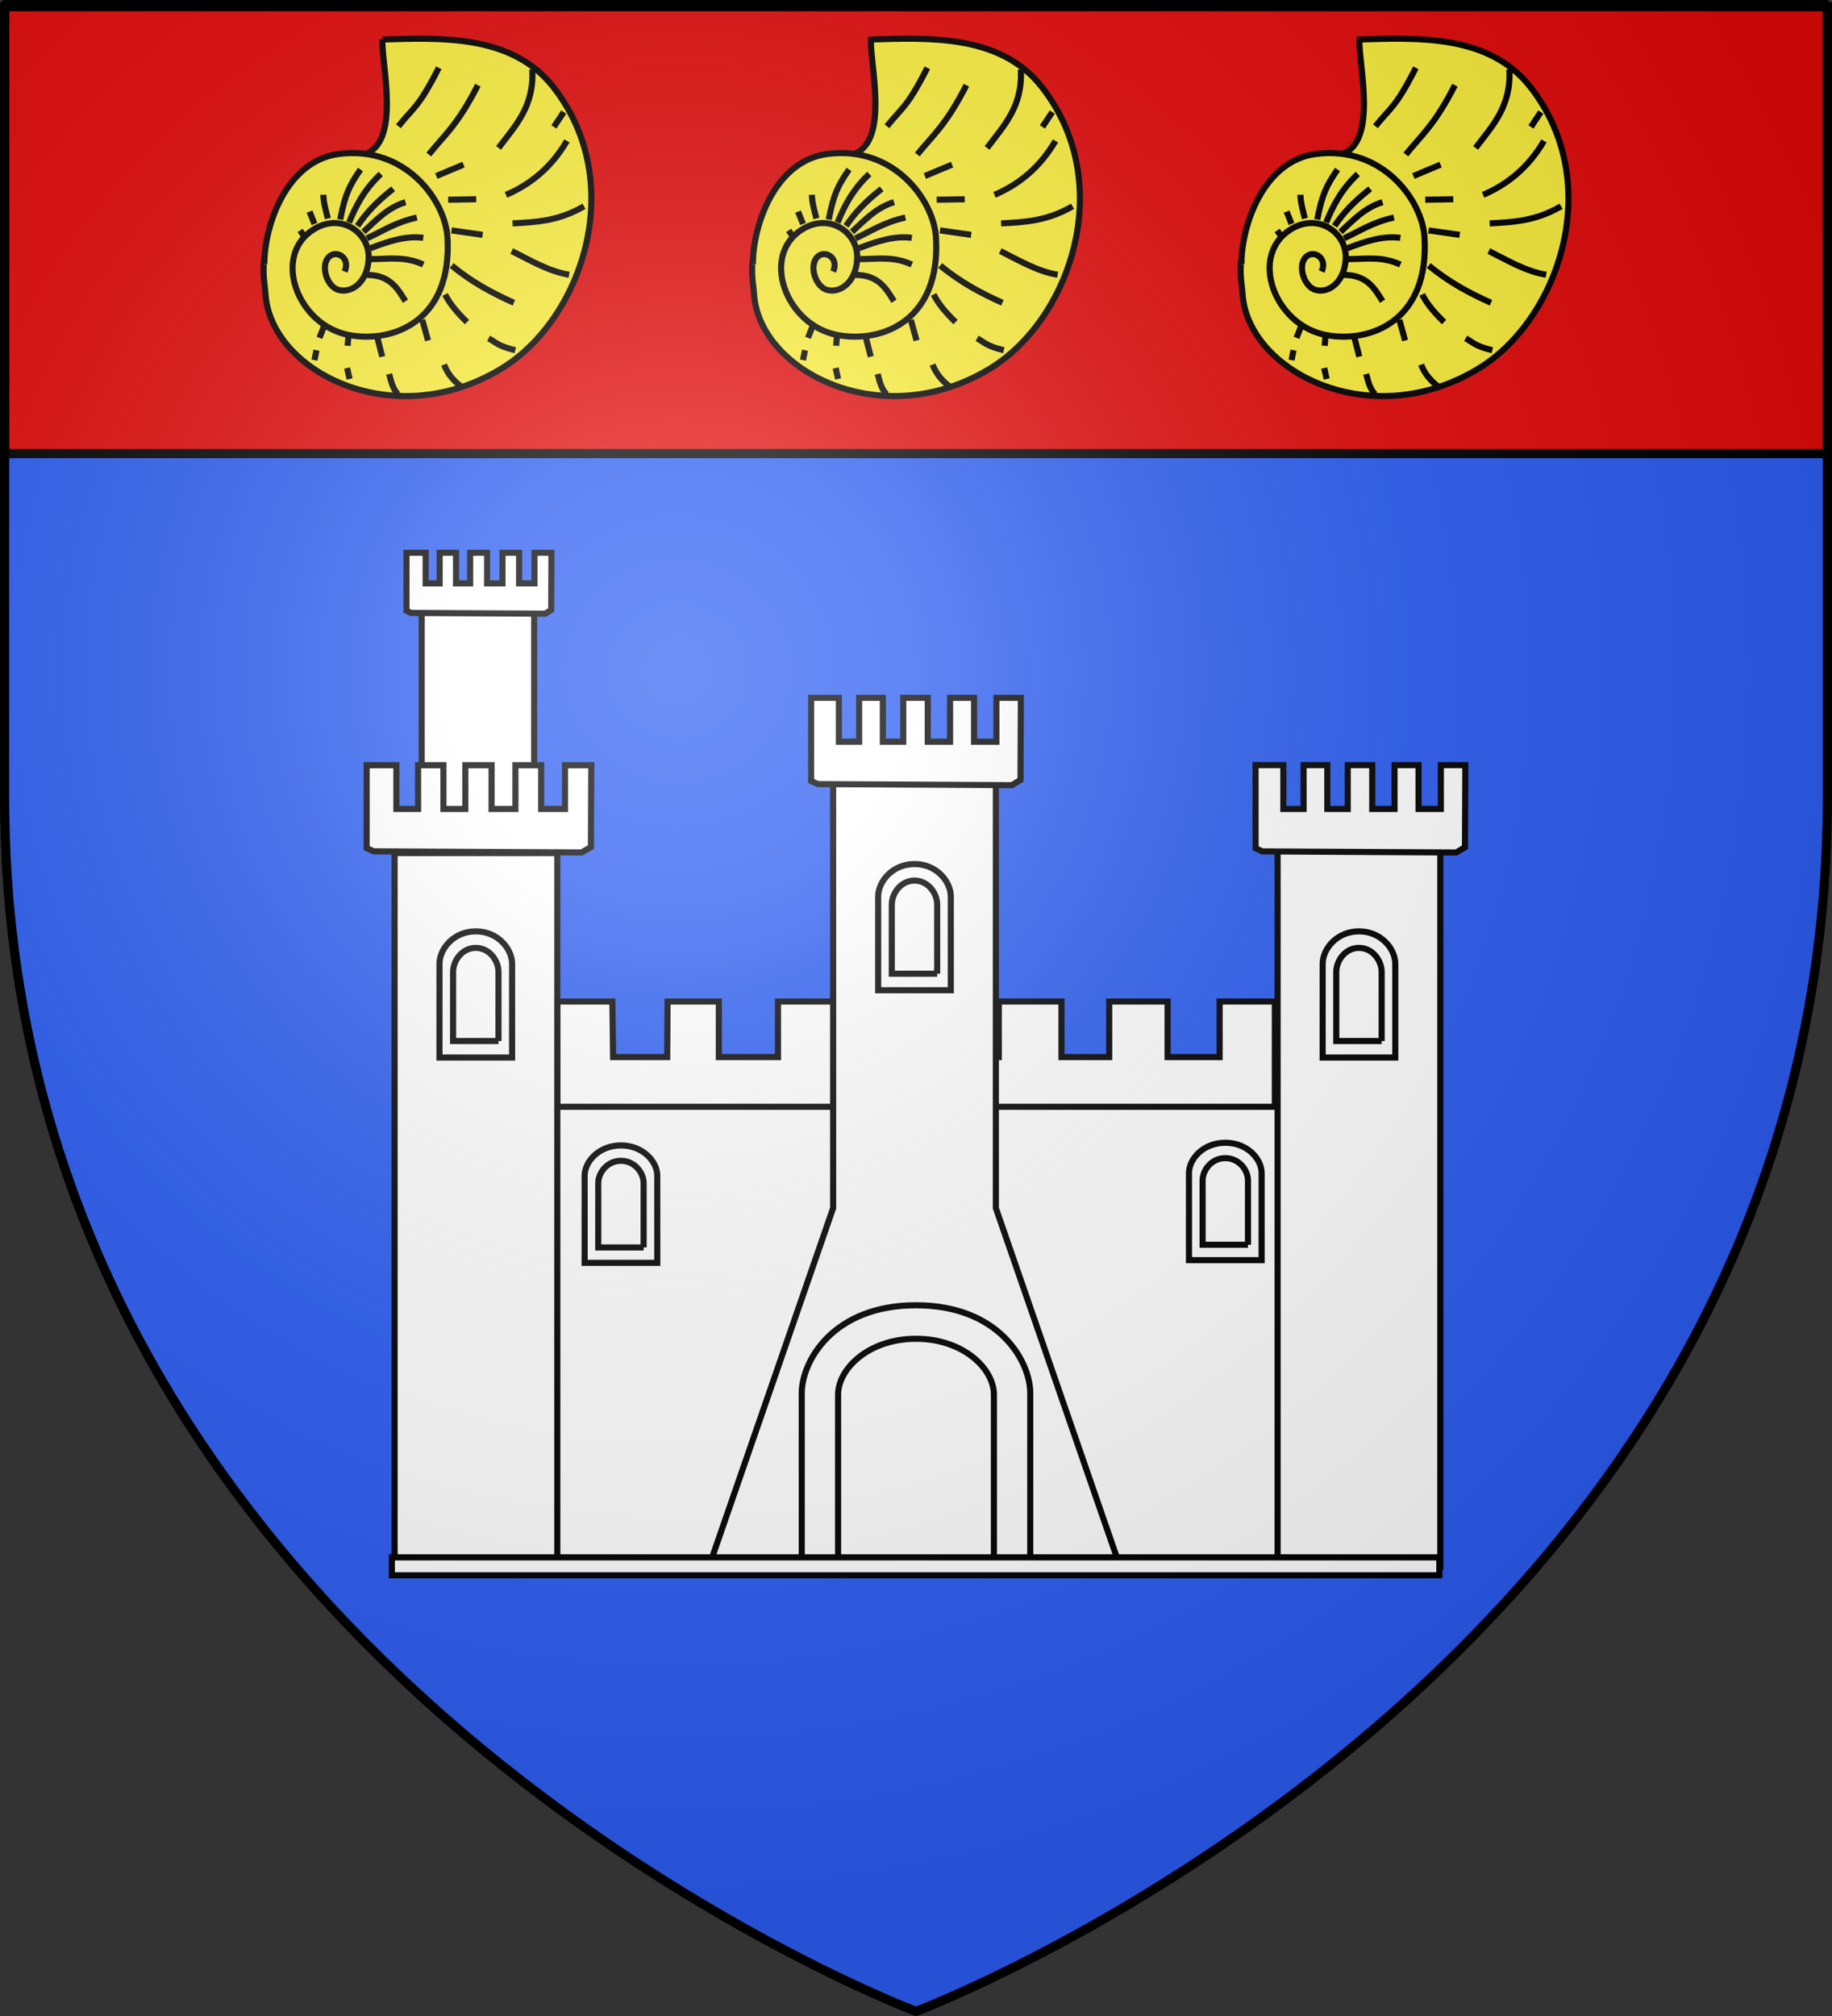 <?xml version="1.0" encoding="UTF-8" standalone="no"?>
<svg
   xmlns:dc="http://purl.org/dc/elements/1.1/"
   xmlns:cc="http://creativecommons.org/ns#"
   xmlns:rdf="http://www.w3.org/1999/02/22-rdf-syntax-ns#"
   xmlns:svg="http://www.w3.org/2000/svg"
   xmlns="http://www.w3.org/2000/svg"
   xmlns:xlink="http://www.w3.org/1999/xlink"
   xmlns:sodipodi="http://sodipodi.sourceforge.net/DTD/sodipodi-0.dtd"
   xmlns:inkscape="http://www.inkscape.org/namespaces/inkscape"
   height="660"
   width="600"
   version="1.0"
   id="svg2"
   sodipodi:version="0.32"
   inkscape:version="0.91 r13725"
   inkscape:export-xdpi="144"
   inkscape:export-ydpi="144"
   inkscape:output_extension="org.inkscape.output.svg.inkscape"
   sodipodi:docname="Blason_ville_fr_Saint-Huruge_71.svg">
  <rect width="100%" height="100%" fill="#333333" stroke="none"/>
  <sodipodi:namedview
     inkscape:window-height="791"
     inkscape:window-width="1440"
     inkscape:pageshadow="2"
     inkscape:pageopacity="0.0"
     guidetolerance="10.0"
     gridtolerance="10.0"
     objecttolerance="10.0"
     borderopacity="1.0"
     bordercolor="#666666"
     pagecolor="#ffffff"
     id="base"
     showgrid="false"
     height="660px"
     inkscape:zoom="0.82241344"
     inkscape:cx="104.09121"
     inkscape:cy="433.10497"
     inkscape:window-x="0"
     inkscape:window-y="1"
     inkscape:current-layer="layer3"
     showguides="false"
     inkscape:guide-bbox="true"
     inkscape:window-maximized="1" />
  <defs
     id="defs6">
    <linearGradient
       id="linearGradient2893">
      <stop
         style="stop-color:white;stop-opacity:0.314;"
         offset="0"
         id="stop2895" />
      <stop
         id="stop2897"
         offset="0.19"
         style="stop-color:white;stop-opacity:0.251;" />
      <stop
         style="stop-color:#6b6b6b;stop-opacity:0.125;"
         offset="0.6"
         id="stop2901" />
      <stop
         style="stop-color:black;stop-opacity:0.125;"
         offset="1"
         id="stop2899" />
    </linearGradient>
    <radialGradient
       inkscape:collect="always"
       xlink:href="#linearGradient2893"
       id="radialGradient3163"
       gradientUnits="userSpaceOnUse"
       gradientTransform="matrix(1.353,0,0,1.349,-77.629,-85.747)"
       cx="221.445"
       cy="226.331"
       fx="221.445"
       fy="226.331"
       r="300" />
    <style
       type="text/css"
       id="style33">
  .Rand2 { stroke: #202020; stroke-width:30; }
  .Rand4 { stroke: #202020; stroke-width:60; }
  .Rand6 { stroke: #202020; stroke-width:90; }
  .Schwarz { fill: #000000; }
  .Blau { fill: #0000ff; }
  .Gold { fill: #ffef00; }
  .Silber { fill: #ffffff; }
  </style>
    <g
       id="s">
      <g
         id="c">
        <path
           transform="matrix(0.951,0.309,-0.309,0.951,0,-1)"
           d="M 0,0 L 0,1 L 0.5,1 L 0,0 z "
           id="t" />
        <use
           height="540"
           width="810"
           y="0"
           x="0"
           id="use2144"
           transform="scale(-1,1)"
           xlink:href="#t" />
      </g>
      <g
         id="a">
        <use
           height="540"
           width="810"
           y="0"
           x="0"
           id="use2147"
           transform="matrix(0.309,0.951,-0.951,0.309,0,0)"
           xlink:href="#c" />
        <use
           height="540"
           width="810"
           y="0"
           x="0"
           id="use2149"
           transform="matrix(-0.809,0.588,-0.588,-0.809,0,0)"
           xlink:href="#c" />
      </g>
      <use
         height="540"
         width="810"
         y="0"
         x="0"
         id="use2151"
         transform="scale(-1,1)"
         xlink:href="#a" />
    </g>
    <g
       id="s-1">
      <g
         id="c-1">
        <path
           transform="matrix(0.951,0.309,-0.309,0.951,0,-1)"
           d="M 0,0 L 0,1 L 0.5,1 L 0,0 z "
           id="t-8" />
        <use
           height="540"
           width="810"
           y="0"
           x="0"
           id="use2144-5"
           transform="scale(-1,1)"
           xlink:href="#t-8" />
      </g>
      <g
         id="a-2">
        <use
           height="540"
           width="810"
           y="0"
           x="0"
           id="use2147-0"
           transform="matrix(0.309,0.951,-0.951,0.309,0,0)"
           xlink:href="#c-1" />
        <use
           height="540"
           width="810"
           y="0"
           x="0"
           id="use2149-1"
           transform="matrix(-0.809,0.588,-0.588,-0.809,0,0)"
           xlink:href="#c-1" />
      </g>
      <use
         height="540"
         width="810"
         y="0"
         x="0"
         id="use2151-1"
         transform="scale(-1,1)"
         xlink:href="#a-2" />
    </g>
    <g
       id="s-4">
      <g
         id="c-7">
        <path
           id="t-4"
           d="M 0,0 L 0,1 L 0.5,1 L 0,0 z "
           transform="matrix(0.951,0.309,-0.309,0.951,0,-1)" />
        <use
           xlink:href="#t-4"
           transform="scale(-1,1)"
           id="use2144-1"
           x="0"
           y="0"
           width="810"
           height="540" />
      </g>
      <g
         id="a-8">
        <use
           xlink:href="#c-7"
           transform="matrix(0.309,0.951,-0.951,0.309,0,0)"
           id="use2147-08"
           x="0"
           y="0"
           width="810"
           height="540" />
        <use
           xlink:href="#c-7"
           transform="matrix(-0.809,0.588,-0.588,-0.809,0,0)"
           id="use2149-8"
           x="0"
           y="0"
           width="810"
           height="540" />
      </g>
      <use
         xlink:href="#a-8"
         transform="scale(-1,1)"
         id="use2151-17"
         x="0"
         y="0"
         width="810"
         height="540" />
    </g>
    <g
       id="s-5">
      <g
         id="c-11">
        <path
           transform="matrix(0.951,0.309,-0.309,0.951,0,-1)"
           d="M 0,0 L 0,1 L 0.5,1 L 0,0 z"
           id="t-6" />
        <use
           height="540"
           width="810"
           y="0"
           x="0"
           id="use2144-19"
           transform="scale(-1,1)"
           xlink:href="#t-6" />
      </g>
      <g
         id="a-3">
        <use
           height="540"
           width="810"
           y="0"
           x="0"
           id="use2147-4"
           transform="matrix(0.309,0.951,-0.951,0.309,0,0)"
           xlink:href="#c-11" />
        <use
           height="540"
           width="810"
           y="0"
           x="0"
           id="use2149-7"
           transform="matrix(-0.809,0.588,-0.588,-0.809,0,0)"
           xlink:href="#c-11" />
      </g>
      <use
         height="540"
         width="810"
         y="0"
         x="0"
         id="use2151-9"
         transform="scale(-1,1)"
         xlink:href="#a-3" />
    </g>
    <g
       id="s-5-4">
      <g
         id="c-11-0">
        <path
           id="t-6-6"
           d="M 0,0 L 0,1 L 0.5,1 L 0,0 z"
           transform="matrix(0.951,0.309,-0.309,0.951,0,-1)" />
        <use
           xlink:href="#t-6-6"
           transform="scale(-1,1)"
           id="use2144-19-5"
           x="0"
           y="0"
           width="810"
           height="540" />
      </g>
      <g
         id="a-3-3">
        <use
           xlink:href="#c-11-0"
           transform="matrix(0.309,0.951,-0.951,0.309,0,0)"
           id="use2147-4-8"
           x="0"
           y="0"
           width="810"
           height="540" />
        <use
           xlink:href="#c-11-0"
           transform="matrix(-0.809,0.588,-0.588,-0.809,0,0)"
           id="use2149-7-5"
           x="0"
           y="0"
           width="810"
           height="540" />
      </g>
      <use
         xlink:href="#a-3-3"
         transform="scale(-1,1)"
         id="use2151-9-1"
         x="0"
         y="0"
         width="810"
         height="540" />
    </g>
    <g
       id="s-4-6">
      <g
         id="c-7-7">
        <path
           transform="matrix(0.951,0.309,-0.309,0.951,0,-1)"
           d="M 0,0 L 0,1 L 0.5,1 L 0,0 z "
           id="t-4-1" />
        <use
           height="540"
           width="810"
           y="0"
           x="0"
           id="use2144-1-8"
           transform="scale(-1,1)"
           xlink:href="#t-4-1" />
      </g>
      <g
         id="a-8-4">
        <use
           height="540"
           width="810"
           y="0"
           x="0"
           id="use2147-08-9"
           transform="matrix(0.309,0.951,-0.951,0.309,0,0)"
           xlink:href="#c-7-7" />
        <use
           height="540"
           width="810"
           y="0"
           x="0"
           id="use2149-8-7"
           transform="matrix(-0.809,0.588,-0.588,-0.809,0,0)"
           xlink:href="#c-7-7" />
      </g>
      <use
         height="540"
         width="810"
         y="0"
         x="0"
         id="use2151-17-3"
         transform="scale(-1,1)"
         xlink:href="#a-8-4" />
    </g>
    <g
       id="s-1-3">
      <g
         id="c-1-0">
        <path
           id="t-8-4"
           d="M 0,0 L 0,1 L 0.5,1 L 0,0 z "
           transform="matrix(0.951,0.309,-0.309,0.951,0,-1)" />
        <use
           xlink:href="#t-8-4"
           transform="scale(-1,1)"
           id="use2144-5-8"
           x="0"
           y="0"
           width="810"
           height="540" />
      </g>
      <g
         id="a-2-5">
        <use
           xlink:href="#c-1-0"
           transform="matrix(0.309,0.951,-0.951,0.309,0,0)"
           id="use2147-0-5"
           x="0"
           y="0"
           width="810"
           height="540" />
        <use
           xlink:href="#c-1-0"
           transform="matrix(-0.809,0.588,-0.588,-0.809,0,0)"
           id="use2149-1-5"
           x="0"
           y="0"
           width="810"
           height="540" />
      </g>
      <use
         xlink:href="#a-2-5"
         transform="scale(-1,1)"
         id="use2151-1-4"
         x="0"
         y="0"
         width="810"
         height="540" />
    </g>
    <g
       id="s-0">
      <g
         id="c-8">
        <path
           id="t-40"
           d="M 0,0 L 0,1 L 0.5,1 L 0,0 z "
           transform="matrix(0.951,0.309,-0.309,0.951,0,-1)" />
        <use
           xlink:href="#t-40"
           transform="scale(-1,1)"
           id="use2144-4"
           x="0"
           y="0"
           width="810"
           height="540" />
      </g>
      <g
         id="a-6">
        <use
           xlink:href="#c-8"
           transform="matrix(0.309,0.951,-0.951,0.309,0,0)"
           id="use2147-46"
           x="0"
           y="0"
           width="810"
           height="540" />
        <use
           xlink:href="#c-8"
           transform="matrix(-0.809,0.588,-0.588,-0.809,0,0)"
           id="use2149-4"
           x="0"
           y="0"
           width="810"
           height="540" />
      </g>
      <use
         xlink:href="#a-6"
         transform="scale(-1,1)"
         id="use2151-3"
         x="0"
         y="0"
         width="810"
         height="540" />
    </g>
    <style
       id="style33-5"
       type="text/css">
  .Rand2 { stroke: #202020; stroke-width:30; }
  .Rand4 { stroke: #202020; stroke-width:60; }
  .Rand6 { stroke: #202020; stroke-width:90; }
  .Schwarz { fill: #000000; }
  .Blau { fill: #0000ff; }
  .Gold { fill: #ffef00; }
  .Silber { fill: #ffffff; }
  </style>
  </defs>
  <g
     inkscape:groupmode="layer"
     id="layer3"
     inkscape:label="Fond écu"
     style="display:inline">
    <path
       id="path2855"
       style="fill:#2b5df2;fill-opacity:1;fill-rule:evenodd;stroke:none;stroke-width:1px;stroke-linecap:butt;stroke-linejoin:miter;stroke-opacity:1"
       d="M 300,658.5 C 300,658.5 598.5,546.18 598.5,260.728 C 598.5,-24.723 598.5,2.176 598.5,2.176 L 1.5,2.176 L 1.5,260.728 C 1.5,546.18 300,658.5 300,658.5 z "
       sodipodi:nodetypes="cccccc" />
    <rect
       style="opacity:1;fill:#e20909;fill-opacity:1;fill-rule:nonzero;stroke:#000000;stroke-width:2.989;stroke-linecap:round;stroke-linejoin:bevel;stroke-miterlimit:4;stroke-dasharray:none;stroke-dashoffset:0;stroke-opacity:1"
       id="rect6260"
       width="597.011"
       height="147.011"
       x="1.494"
       y="1.494" />
    <g
       id="g6718"
       transform="translate(-710.607,-55.403)">
      <g
         id="g20663"
         transform="translate(-56.764,-168.8)">
        <g
           id="g20644" />
      </g>
      <g
         id="g6816"
         transform="matrix(0.456,0,0,0.441,869.861,66.651)" />
    </g>
    <g
       style="display:inline;overflow:visible;visibility:visible;fill:#ffffff;fill-opacity:1;fill-rule:nonzero;stroke:#000000;stroke-width:1.536;stroke-linecap:butt;stroke-linejoin:miter;stroke-miterlimit:4;stroke-dasharray:none;stroke-dashoffset:0;stroke-opacity:1;marker:none;marker-start:none;marker-mid:none;marker-end:none"
       transform="matrix(1.3,0,0,1.304,-770.144,-271.135)"
       id="g10846">
      <defs
         id="defs10848" />
      <clipPath
         id="clipPath10852">
        <polygon
           id="polygon10854"
           points="469.759,342.928 469.759,342.928 529.124,342.161 529.124,440.221 469.759,440.221 " />
      </clipPath>
    </g>
    <g
       style="display:inline;overflow:visible;visibility:visible;fill:#ffffff;fill-opacity:1;fill-rule:nonzero;stroke:#000000;stroke-width:1.536;stroke-linecap:butt;stroke-linejoin:miter;stroke-miterlimit:4;stroke-dasharray:none;stroke-dashoffset:0;stroke-opacity:1;marker:none;marker-start:none;marker-mid:none;marker-end:none"
       transform="matrix(1.3,0,0,1.304,-913.814,-249.104)"
       id="g4523">
      <defs
         id="defs4525" />
      <clipPath
         id="clipPath4529">
        <polygon
           id="polygon4531"
           points="469.759,342.928 469.759,342.928 529.124,342.161 529.124,440.221 469.759,440.221 " />
      </clipPath>
    </g>
    <g
       id="g9295"
       transform="matrix(1.3,0,0,1.304,-624.562,-249.104)"
       style="display:inline;overflow:visible;visibility:visible;fill:#ffffff;fill-opacity:1;fill-rule:nonzero;stroke:#000000;stroke-width:1.536;stroke-linecap:butt;stroke-linejoin:miter;stroke-miterlimit:4;stroke-dasharray:none;stroke-dashoffset:0;stroke-opacity:1;marker:none;marker-start:none;marker-mid:none;marker-end:none">
      <defs
         id="defs9297" />
      <clipPath
         id="clipPath9301">
        <polygon
           points="469.759,342.928 469.759,342.928 529.124,342.161 529.124,440.221 469.759,440.221 "
           id="polygon9303" />
      </clipPath>
    </g>
    <g
       id="g7766"
       transform="matrix(1.3,0,0,1.214,-866.271,-144.808)"
       style="display:inline;overflow:visible;visibility:visible;fill:#ffffff;fill-opacity:1;fill-rule:nonzero;stroke:#000000;stroke-width:1.592;stroke-linecap:butt;stroke-linejoin:miter;stroke-miterlimit:4;stroke-dasharray:none;stroke-dashoffset:0;stroke-opacity:1;marker:none;marker-start:none;marker-mid:none;marker-end:none">
      <defs
         id="defs7768" />
      <clipPath
         id="clipPath7772">
        <polygon
           points="469.759,342.928 469.759,342.928 529.124,342.161 529.124,440.221 469.759,440.221 "
           id="polygon7774" />
      </clipPath>
    </g>
    <g
       id="g7842"
       transform="matrix(1.3,0,0,1.214,-668.342,-145.682)"
       style="display:inline;overflow:visible;visibility:visible;fill:#ffffff;fill-opacity:1;fill-rule:nonzero;stroke:#000000;stroke-width:1.592;stroke-linecap:butt;stroke-linejoin:miter;stroke-miterlimit:4;stroke-dasharray:none;stroke-dashoffset:0;stroke-opacity:1;marker:none;marker-start:none;marker-mid:none;marker-end:none">
      <defs
         id="defs7844" />
      <clipPath
         id="clipPath7848">
        <polygon
           points="469.759,342.928 469.759,342.928 529.124,342.161 529.124,440.221 469.759,440.221 "
           id="polygon7850" />
      </clipPath>
    </g>
    <g
       id="g16662">
      <path
         sodipodi:nodetypes="ccccc"
         inkscape:connector-curvature="0"
         id="rect11617"
         d="m 138.107,199.566 36.833,0 0,84.54 -36.833,0 z"
         style="fill:#ffffff;fill-opacity:1;stroke:#000000;stroke-width:2;stroke-miterlimit:4;stroke-dasharray:none;stroke-opacity:1" />
      <path
         sodipodi:nodetypes="ccccccccccccccccccccccccc"
         id="path11631"
         d="m 167.294,180.964 -2.718,0 0,10.016 -5.047,0 0,-10.016 -5.546,0 0,10.016 -4.623,0 0,-10.016 -5.368,0 0,10.016 -4.588,0 0,-10.016 -6.283,0 0,18.979 1.52,0.721 43.925,0.249 1.958,-1.212 0.079,-18.736 -5.545,0 0,10.016 -5.048,0 0,-10.016 -2.717,0 z"
         style="fill:#ffffff;fill-opacity:1;stroke:#000000;stroke-width:2;stroke-miterlimit:4;stroke-dasharray:none;stroke-opacity:1"
         inkscape:connector-curvature="0" />
      <path
         inkscape:connector-curvature="0"
         sodipodi:nodetypes="ccccc"
         style="fill:#ffffff;fill-opacity:1;stroke:#000000;stroke-width:2;stroke-miterlimit:4;stroke-dasharray:none;stroke-opacity:1"
         d="m 418.702,514.329 0,-156.466 -237.404,0 0,156.466 z"
         id="path2431" />
      <path
         inkscape:connector-curvature="0"
         sodipodi:nodetypes="ccccccccccccccccccccccccccccc"
         id="polygon2563"
         d="m 291.889,327.886 0,18.181 -17.557,0 0,-18.181 -19.533,0 0,18.181 -19.377,0 0,-18.181 -16.783,0 -0.118,18.181 -17.727,0 -0.235,-18.181 -18.08,0 0,34.452 235.041,-8e-5 -10e-5,-34.452 -18.08,0 0,18.181 -17.044,0 0,-18.181 -19.116,0 0,18.181 -15.637,0 0,-18.181 -20.524,0 0,18.181 -16.323,0 0,-18.181 z"
         style="fill:#ffffff;fill-opacity:1;stroke:#000000;stroke-width:2;stroke-miterlimit:4;stroke-dasharray:none;stroke-opacity:1" />
      <rect
         x="418.431"
         y="277.154"
         style="fill:#ffffff;fill-opacity:1;stroke:#000000;stroke-width:2;stroke-miterlimit:4;stroke-dasharray:none;stroke-opacity:1"
         width="53.291"
         height="235.847"
         id="rect9071" />
      <path
         inkscape:connector-curvature="0"
         style="display:inline;overflow:visible;visibility:visible;fill:#ffffff;fill-opacity:1;fill-rule:nonzero;stroke:#000000;stroke-width:2;stroke-linecap:butt;stroke-linejoin:miter;stroke-miterlimit:4;stroke-dasharray:none;stroke-dashoffset:0;stroke-opacity:1;marker:none;marker-start:none;marker-mid:none;marker-end:none"
         d="m 433.182,346.218 0,-30.652 c 0,-4.969 4.687,-10.659 11.895,-10.659 l 0,0 c 7.208,0 11.894,5.69 11.894,10.659 l 0,30.652 -23.789,0 z"
         id="path9293"
         sodipodi:nodetypes="cccccc" />
      <path
         style="fill:#ffffff;fill-opacity:1;stroke:#000000;stroke-width:2;stroke-miterlimit:4;stroke-dasharray:none;stroke-opacity:1"
         d="m 452.508,340.806 -14.864,0 0,-22.621 c 0,-3.667 2.929,-7.866 7.432,-7.866 l 0,0 c 4.504,0 7.432,4.199 7.432,7.866 l 0,22.621 z"
         id="path9315"
         sodipodi:nodetypes="ccccccc"
         inkscape:connector-curvature="0" />
      <path
         inkscape:connector-curvature="0"
         sodipodi:nodetypes="cccccccccccccccccccccccc"
         id="path9073"
         d="m 460.659,250.491 -3.933,0 0,14.356 -7.303,0 0,-14.356 -8.024,0 0,14.356 -6.689,0 0,-14.356 -7.766,0 0,14.356 -6.638,0 0,-14.356 -9.09,0 0,27.204 2.199,1.033 63.552,0.356 2.833,-1.737 0.115,-26.856 -8.023,0 0,14.356 -7.303,0 0,-14.356 -3.932,0 z"
         style="fill:#ffffff;fill-opacity:1;stroke:#000000;stroke-width:2;stroke-miterlimit:4;stroke-dasharray:none;stroke-opacity:1" />
      <rect
         x="129.234"
         y="279.278"
         style="fill:#ffffff;fill-opacity:1;stroke:#000000;stroke-width:2;stroke-miterlimit:4;stroke-dasharray:none;stroke-opacity:1"
         width="53.291"
         height="235.847"
         id="rect4854" />
      <path
         inkscape:connector-curvature="0"
         sodipodi:nodetypes="cccccc"
         id="path4521"
         d="m 143.931,346.218 0,-30.652 c 0,-4.969 4.687,-10.659 11.895,-10.659 l 0,0 c 7.208,0 11.894,5.69 11.894,10.659 l 0,30.652 -23.789,0 z"
         style="display:inline;overflow:visible;visibility:visible;fill:#ffffff;fill-opacity:1;fill-rule:nonzero;stroke:#000000;stroke-width:2;stroke-linecap:butt;stroke-linejoin:miter;stroke-miterlimit:4;stroke-dasharray:none;stroke-dashoffset:0;stroke-opacity:1;marker:none;marker-start:none;marker-mid:none;marker-end:none" />
      <path
         sodipodi:nodetypes="ccccccc"
         id="path4543"
         d="m 163.257,340.806 -14.864,0 0,-22.621 c 0,-3.667 2.929,-7.866 7.432,-7.866 l 0,0 c 4.504,0 7.432,4.199 7.432,7.866 l 0,22.621 z"
         style="fill:#ffffff;fill-opacity:1;stroke:#000000;stroke-width:2;stroke-miterlimit:4;stroke-dasharray:none;stroke-opacity:1"
         inkscape:connector-curvature="0" />
      <path
         inkscape:connector-curvature="0"
         sodipodi:nodetypes="cccccccccccccccccccccccc"
         id="path4856"
         d="m 173.024,250.512 -4.212,0 0,14.335 -7.82,0 0,-14.335 -8.592,0 0,14.335 -7.163,0 0,-14.335 -8.316,0 0,14.335 -7.108,0 0,-14.335 -9.734,0 0,27.165 2.355,1.031 68.057,0.356 3.034,-1.734 0.123,-26.818 -8.592,0 0,14.335 -7.821,0 0,-14.335 -4.21,0 z"
         style="fill:#ffffff;fill-opacity:1;stroke:#000000;stroke-width:2;stroke-miterlimit:4;stroke-dasharray:none;stroke-opacity:1" />
      <path
         inkscape:connector-curvature="0"
         style="display:inline;overflow:visible;visibility:visible;fill:#ffffff;fill-opacity:1;fill-rule:nonzero;stroke:#000000;stroke-width:2;stroke-linecap:butt;stroke-linejoin:miter;stroke-miterlimit:4;stroke-dasharray:none;stroke-dashoffset:0;stroke-opacity:1;marker:none;marker-start:none;marker-mid:none;marker-end:none"
         d="m 191.474,413.426 0,-28.52 c 0,-4.623 4.687,-9.917 11.895,-9.917 l 0,0 c 7.208,0 11.894,5.294 11.894,9.917 l 0,28.52 -23.789,0 z"
         id="path7764"
         sodipodi:nodetypes="cccccc" />
      <path
         style="fill:#ffffff;fill-opacity:1;stroke:#000000;stroke-width:2;stroke-miterlimit:4;stroke-dasharray:none;stroke-opacity:1"
         d="m 210.8,408.391 -14.864,0 0,-21.048 c 0,-3.412 2.929,-7.319 7.432,-7.319 l 0,0 c 4.504,0 7.432,3.907 7.432,7.319 l 0,21.048 z"
         id="path7786"
         sodipodi:nodetypes="ccccccc"
         inkscape:connector-curvature="0" />
      <path
         inkscape:connector-curvature="0"
         style="display:inline;overflow:visible;visibility:visible;fill:#ffffff;fill-opacity:1;fill-rule:nonzero;stroke:#000000;stroke-width:2;stroke-linecap:butt;stroke-linejoin:miter;stroke-miterlimit:4;stroke-dasharray:none;stroke-dashoffset:0;stroke-opacity:1;marker:none;marker-start:none;marker-mid:none;marker-end:none"
         d="m 389.402,412.552 0,-28.52 c 0,-4.623 4.687,-9.917 11.895,-9.917 l 0,0 c 7.208,0 11.894,5.294 11.894,9.917 l 0,28.52 -23.789,0 z"
         id="path7840"
         sodipodi:nodetypes="cccccc" />
      <path
         style="fill:#ffffff;fill-opacity:1;stroke:#000000;stroke-width:2;stroke-miterlimit:4;stroke-dasharray:none;stroke-opacity:1"
         d="m 408.728,407.516 -14.864,0 0,-21.048 c 0,-3.412 2.929,-7.319 7.432,-7.319 l 0,0 c 4.504,0 7.432,3.907 7.432,7.319 l 0,21.048 z"
         id="path7862"
         sodipodi:nodetypes="ccccccc"
         inkscape:connector-curvature="0" />
      <path
         style="fill:#ffffff;fill-opacity:1;stroke:#000000;stroke-width:2;stroke-miterlimit:4;stroke-dasharray:none;stroke-opacity:1"
         d="m 272.861,255.123 53.291,0 0,140.375 40,115.472 -133.291,0 40,-115.472 z"
         id="rect10654"
         inkscape:connector-curvature="0"
         sodipodi:nodetypes="ccccccc" />
      <path
         inkscape:connector-curvature="0"
         sodipodi:nodetypes="cccccc"
         id="path10844"
         d="m 287.612,324.187 0,-30.652 c 0,-4.969 4.687,-10.659 11.895,-10.659 l 0,0 c 7.208,0 11.894,5.69 11.894,10.659 l 0,30.652 -23.789,0 z"
         style="display:inline;overflow:visible;visibility:visible;fill:#ffffff;fill-opacity:1;fill-rule:nonzero;stroke:#000000;stroke-width:2;stroke-linecap:butt;stroke-linejoin:miter;stroke-miterlimit:4;stroke-dasharray:none;stroke-dashoffset:0;stroke-opacity:1;marker:none;marker-start:none;marker-mid:none;marker-end:none" />
      <path
         sodipodi:nodetypes="ccccccc"
         id="path10866"
         d="m 306.938,318.775 -14.864,0 0,-22.621 c 0,-3.667 2.929,-7.866 7.432,-7.866 l 0,0 c 4.504,0 7.432,4.199 7.432,7.866 l 0,22.621 z"
         style="fill:#ffffff;fill-opacity:1;stroke:#000000;stroke-width:2;stroke-miterlimit:4;stroke-dasharray:none;stroke-opacity:1"
         inkscape:connector-curvature="0" />
      <path
         inkscape:connector-curvature="0"
         style="fill:#ffffff;fill-opacity:1;stroke:#000000;stroke-width:2;stroke-miterlimit:4;stroke-dasharray:none;stroke-opacity:1"
         d="m 315.089,228.46 -3.933,0 0,14.356 -7.303,0 0,-14.356 -8.024,0 0,14.356 -6.689,0 0,-14.356 -7.766,0 0,14.356 -6.638,0 0,-14.356 -9.09,0 0,27.204 2.199,1.033 63.552,0.356 2.833,-1.737 0.115,-26.856 -8.023,0 0,14.356 -7.303,0 0,-14.356 -3.932,0 z"
         id="path10868"
         sodipodi:nodetypes="cccccccccccccccccccccccc" />
      <path
         inkscape:connector-curvature="0"
         sodipodi:nodetypes="cccccc"
         id="path2695"
         d="m 300.014,427.321 c -27.306,0 -37.435,18.442 -37.435,28.773 l 0,58.487 74.843,0 0,-58.487 c 0,-10.331 -10.104,-28.773 -37.407,-28.773 z"
         style="fill:#ffffff;fill-opacity:1;stroke:#000000;stroke-width:2;stroke-miterlimit:4;stroke-dasharray:none;stroke-opacity:1" />
      <path
         inkscape:connector-curvature="0"
         style="fill:#ffffff;fill-opacity:1;stroke:#000000;stroke-width:2;stroke-miterlimit:4;stroke-dasharray:none;stroke-opacity:1"
         d="m 274.483,509.208 0,-52.621 c 0,-8.53 10.055,-18.298 25.518,-18.298 l 0,0 c 15.463,0 25.516,9.768 25.516,18.298 l 0,52.621"
         id="path2707"
         sodipodi:nodetypes="cccccc" />
      <rect
         x="128.326"
         y="509.851"
         style="fill:#ffffff;fill-opacity:1;stroke:#000000;stroke-width:2;stroke-miterlimit:4;stroke-dasharray:none;stroke-opacity:1"
         width="343.068"
         height="5.862"
         id="rect2433" />
    </g>
    <g
       id="g11294"
       transform="translate(-346.746,-400.535)">
      <g
         style="display:inline"
         inkscape:label="Fond écu"
         id="layer3-0" />
      <g
         inkscape:label="Meubles"
         id="layer4-27">
        <g
           transform="matrix(1.13,0,0,1.13,-74.616,-90.657)"
           id="g23917-5">
          <g
             id="g3240-1" />
        </g>
      </g>
      <g
         inkscape:label="Reflet final"
         id="layer2-3" />
      <g
         inkscape:label="Contour final"
         id="g11332" />
    </g>
    <g
       style="stroke:#000000;stroke-width:2;stroke-miterlimit:4;stroke-dasharray:none;stroke-opacity:1"
       transform="translate(1128.674,-594.046)"
       id="g5818" />
    <g
       style="stroke:#000000;stroke-width:2;stroke-miterlimit:4;stroke-dasharray:none;stroke-opacity:1"
       transform="translate(1128.674,-594.046)"
       id="g5820" />
    <g
       style="stroke:#000000;stroke-width:2;stroke-miterlimit:4;stroke-dasharray:none;stroke-opacity:1"
       transform="translate(1128.674,-594.046)"
       id="g5822" />
    <g
       transform="translate(-327.065,101.442)"
       id="g5438"
       style="display:inline;stroke:#000000;stroke-width:2;stroke-miterlimit:4;stroke-dasharray:none;stroke-opacity:1" />
    <g
       transform="translate(-270.636,24.801)"
       id="g5440"
       style="display:inline;stroke:#000000;stroke-width:2;stroke-miterlimit:4;stroke-dasharray:none;stroke-opacity:1" />
    <g
       style="stroke:#000000;stroke-width:2;stroke-miterlimit:4;stroke-dasharray:none;stroke-opacity:1"
       transform="translate(-270.636,24.801)"
       id="g5559" />
    <g
       transform="translate(-270.636,24.801)"
       id="g5561"
       style="display:inline;stroke:#000000;stroke-width:2;stroke-miterlimit:4;stroke-dasharray:none;stroke-opacity:1" />
    <rect
       style="fill:#ffffff;fill-opacity:1;fill-rule:evenodd;stroke:#000000;stroke-width:3;stroke-linecap:round;stroke-linejoin:round;stroke-miterlimit:4;stroke-dasharray:none;stroke-dashoffset:0;stroke-opacity:1"
       id="rect12745"
       width="3"
       height="0"
       x="1408.513"
       y="-456.352" />
    <g
       id="layer4-8"
       transform="translate(-958.314,-295.788)" />
    <g
       id="g16894">
      <path
         sodipodi:nodetypes="ccssssc"
         id="path7392"
         d="m 125.267,12.929 c -0.525,7.479 6.475,34.191 -6.319,37.734 -2.503,19.121 -31.916,21.76 -32.58,35.951 -0.211,4.514 0.366,6.316 0.586,9.675 1.653,25.171 41.777,45.929 77.258,24.389 26.168,-15.886 41.841,-60.549 16.957,-92.254 -13.496,-17.196 -36.82,-16.063 -55.902,-15.494 z"
         style="fill:#fcef3c;fill-opacity:1;stroke:#000000;stroke-width:2;stroke-miterlimit:4;stroke-dasharray:none;stroke-opacity:1"
         inkscape:connector-curvature="0" />
      <path
         sodipodi:nodetypes="csssssssc"
         id="path7394"
         d="M 86.593,86.501 C 86.477,74.37 93.535,52.673 110.954,50.411 132.818,47.573 145.816,65.655 146.539,77.657 148.193,104.985 128.877,112.429 114.297,109.684 97.287,106.48 88.906,83.53 102.833,75.028 c 9,-5.493 18.101,1.186 17.912,9.321 -0.179,7.866 -5.569,11.92 -10.031,10.516 -3.955,-1.245 -6.088,-8.88 -2.388,-11.233 2.407,-1.531 6.424,0.993 4.538,5.258"
         style="fill:#fcef3c;fill-opacity:1;stroke:#000000;stroke-width:2;stroke-miterlimit:4;stroke-dasharray:none;stroke-opacity:1"
         inkscape:connector-curvature="0" />
      <path
         sodipodi:nodetypes="cc"
         id="path7396"
         d="m 163.284,48.432 c 5.587,-7.402 11.709,-13.609 11.05,-25.706"
         style="fill:#fcef3c;fill-opacity:1;stroke:#000000;stroke-width:2;stroke-miterlimit:4;stroke-dasharray:none;stroke-opacity:1"
         inkscape:connector-curvature="0" />
      <path
         sodipodi:nodetypes="cc"
         id="path7398"
         d="m 165.723,63.798 c 8.068,-3.454 14.9,-9.027 19.947,-17.664"
         style="fill:#fcef3c;fill-opacity:1;stroke:#000000;stroke-width:2;stroke-miterlimit:4;stroke-dasharray:none;stroke-opacity:1"
         inkscape:connector-curvature="0" />
      <path
         sodipodi:nodetypes="cc"
         id="path7400"
         d="m 167.876,73.133 c 7.635,-0.408 14.988,-0.703 23.391,-5.601"
         style="fill:#fcef3c;fill-opacity:1;stroke:#000000;stroke-width:2;stroke-miterlimit:4;stroke-dasharray:none;stroke-opacity:1"
         inkscape:connector-curvature="0" />
      <path
         sodipodi:nodetypes="cc"
         id="path7402"
         d="m 167.589,82.18 c 6.165,3.092 12.225,6.709 18.799,7.755"
         style="fill:#fcef3c;fill-opacity:1;stroke:#000000;stroke-width:2;stroke-miterlimit:4;stroke-dasharray:none;stroke-opacity:1"
         inkscape:connector-curvature="0" />
      <path
         sodipodi:nodetypes="cc"
         id="path7408"
         d="m 140.427,50.587 c 5.064,-6.315 9.417,-9.605 16.073,-22.69"
         style="fill:#fcef3c;fill-opacity:1;stroke:#000000;stroke-width:2;stroke-miterlimit:4;stroke-dasharray:none;stroke-opacity:1"
         inkscape:connector-curvature="0" />
      <path
         id="path7410"
         d="m 142.906,57.623 8.897,-3.734"
         style="fill:#fcef3c;fill-opacity:1;stroke:#000000;stroke-width:2;stroke-miterlimit:4;stroke-dasharray:none;stroke-opacity:1"
         inkscape:connector-curvature="0" />
      <path
         id="path7412"
         d="m 146.781,65.378 9.184,-0.144"
         style="fill:#fcef3c;fill-opacity:1;stroke:#000000;stroke-width:2;stroke-miterlimit:4;stroke-dasharray:none;stroke-opacity:1"
         inkscape:connector-curvature="0" />
      <path
         sodipodi:nodetypes="cc"
         id="path7414"
         d="m 147.929,86.919 c 6.793,5.625 13.585,9.15 20.378,12.207"
         style="fill:#fcef3c;fill-opacity:1;stroke:#000000;stroke-width:2;stroke-miterlimit:4;stroke-dasharray:none;stroke-opacity:1"
         inkscape:connector-curvature="0" />
      <path
         sodipodi:nodetypes="cc"
         id="path7416"
         d="m 145.776,96.398 c 1.637,3.267 4.25,6.209 7.175,9.047"
         style="fill:#fcef3c;fill-opacity:1;stroke:#000000;stroke-width:2;stroke-miterlimit:4;stroke-dasharray:none;stroke-opacity:1"
         inkscape:connector-curvature="0" />
      <path
         id="path7418"
         d="m 138.314,104.727 1.866,6.75"
         style="fill:#fcef3c;fill-opacity:1;stroke:#000000;stroke-width:2;stroke-miterlimit:4;stroke-dasharray:none;stroke-opacity:1"
         inkscape:connector-curvature="0" />
      <path
         sodipodi:nodetypes="cc"
         id="path7422"
         d="m 160.013,110.768 c 2.372,1.297 3.209,2.594 8.747,3.89"
         style="fill:#fcef3c;fill-opacity:1;stroke:#000000;stroke-width:2;stroke-miterlimit:4;stroke-dasharray:none;stroke-opacity:1"
         inkscape:connector-curvature="0" />
      <path
         sodipodi:nodetypes="cc"
         id="path7424"
         d="m 145.435,119.36 c 0.914,2.377 2.443,4.755 5.508,7.133"
         style="fill:#fcef3c;fill-opacity:1;stroke:#000000;stroke-width:2;stroke-miterlimit:4;stroke-dasharray:none;stroke-opacity:1"
         inkscape:connector-curvature="0" />
      <path
         sodipodi:nodetypes="cc"
         id="path7426"
         d="m 127.454,122.44 c 0.643,2.709 1.419,5.219 2.916,6.646"
         style="fill:#fcef3c;fill-opacity:1;stroke:#000000;stroke-width:2;stroke-miterlimit:4;stroke-dasharray:none;stroke-opacity:1"
         inkscape:connector-curvature="0" />
      <path
         id="path7428"
         d="m 123.567,110.444 1.62,6.322"
         style="fill:#fcef3c;fill-opacity:1;stroke:#000000;stroke-width:2;stroke-miterlimit:4;stroke-dasharray:none;stroke-opacity:1"
         inkscape:connector-curvature="0" />
      <path
         id="path7430"
         d="m 114.495,124.061 -0.81,-3.566"
         style="fill:#fcef3c;fill-opacity:1;stroke:#000000;stroke-width:2;stroke-miterlimit:4;stroke-dasharray:none;stroke-opacity:1"
         inkscape:connector-curvature="0" />
      <path
         id="path7432"
         d="m 113.847,113.2 0.324,-3.89"
         style="fill:#fcef3c;fill-opacity:1;stroke:#000000;stroke-width:2;stroke-miterlimit:4;stroke-dasharray:none;stroke-opacity:1"
         inkscape:connector-curvature="0" />
      <path
         id="path7434"
         d="m 104.614,110.606 1.62,-4.053"
         style="fill:#fcef3c;fill-opacity:1;stroke:#000000;stroke-width:2;stroke-miterlimit:4;stroke-dasharray:none;stroke-opacity:1"
         inkscape:connector-curvature="0" />
      <path
         id="path7436"
         d="m 102.994,117.901 0.648,-3.242"
         style="fill:#fcef3c;fill-opacity:1;stroke:#000000;stroke-width:2;stroke-miterlimit:4;stroke-dasharray:none;stroke-opacity:1"
         inkscape:connector-curvature="0" />
      <path
         id="path7438"
         d="m 181.395,41.551 3.24,-4.863"
         style="fill:#fcef3c;fill-opacity:1;stroke:#000000;stroke-width:2;stroke-miterlimit:4;stroke-dasharray:none;stroke-opacity:1"
         inkscape:connector-curvature="0" />
      <path
         sodipodi:nodetypes="cc"
         id="path7444"
         d="m 111.418,71.864 c 1.615,-8.213 2.882,-10.915 6.641,-16.372"
         style="fill:#fcef3c;fill-opacity:1;stroke:#000000;stroke-width:2;stroke-miterlimit:4;stroke-dasharray:none;stroke-opacity:1"
         inkscape:connector-curvature="0" />
      <path
         sodipodi:nodetypes="cc"
         id="path7446"
         d="m 114.333,72.837 c 2.172,-5.295 4.785,-10.591 10.367,-15.886"
         style="fill:#fcef3c;fill-opacity:1;stroke:#000000;stroke-width:2;stroke-miterlimit:4;stroke-dasharray:none;stroke-opacity:1"
         inkscape:connector-curvature="0" />
      <path
         sodipodi:nodetypes="cc"
         id="path7448"
         d="m 117.087,73.971 c 2.896,-4.308 6.138,-7.778 11.663,-12.158"
         style="fill:#fcef3c;fill-opacity:1;stroke:#000000;stroke-width:2;stroke-miterlimit:4;stroke-dasharray:none;stroke-opacity:1"
         inkscape:connector-curvature="0" />
      <path
         sodipodi:nodetypes="cc"
         id="path7450"
         d="m 119.031,75.916 c 4.131,-3.816 7.983,-7.98 13.769,-9.726"
         style="fill:#fcef3c;fill-opacity:1;stroke:#000000;stroke-width:2;stroke-miterlimit:4;stroke-dasharray:none;stroke-opacity:1"
         inkscape:connector-curvature="0" />
      <path
         sodipodi:nodetypes="cc"
         id="path7452"
         d="m 120.165,78.024 c 5.19,-2.375 9.222,-5.213 16.361,-6.808"
         style="fill:#fcef3c;fill-opacity:1;stroke:#000000;stroke-width:2;stroke-miterlimit:4;stroke-dasharray:none;stroke-opacity:1"
         inkscape:connector-curvature="0" />
      <path
         sodipodi:nodetypes="cc"
         id="path7454"
         d="m 121.299,81.266 c 5.777,-2.22 11.555,-4.162 17.332,-3.404"
         style="fill:#fcef3c;fill-opacity:1;stroke:#000000;stroke-width:2;stroke-miterlimit:4;stroke-dasharray:none;stroke-opacity:1"
         inkscape:connector-curvature="0" />
      <path
         sodipodi:nodetypes="cc"
         id="path7456"
         d="m 121.461,84.832 c 5.638,-0.003 11.13,-1.035 17.17,1.783"
         style="fill:#fcef3c;fill-opacity:1;stroke:#000000;stroke-width:2;stroke-miterlimit:4;stroke-dasharray:none;stroke-opacity:1"
         inkscape:connector-curvature="0" />
      <path
         sodipodi:nodetypes="cc"
         id="path7458"
         d="m 120.165,90.019 c 7.876,-0.07 10.379,5.102 12.635,8.591"
         style="fill:#fcef3c;fill-opacity:1;stroke:#000000;stroke-width:2;stroke-miterlimit:4;stroke-dasharray:none;stroke-opacity:1"
         inkscape:connector-curvature="0" />
      <path
         id="path7460"
         d="m 147.864,75.43 10.205,1.459"
         style="fill:#fcef3c;fill-opacity:1;stroke:#000000;stroke-width:2;stroke-miterlimit:4;stroke-dasharray:none;stroke-opacity:1"
         inkscape:connector-curvature="0" />
      <path
         sodipodi:nodetypes="cc"
         id="path7462"
         d="m 107.368,71.54 c -0.786,-3.194 -1.409,-5.252 -1.458,-7.781"
         style="fill:#fcef3c;fill-opacity:1;stroke:#000000;stroke-width:2;stroke-miterlimit:4;stroke-dasharray:none;stroke-opacity:1"
         inkscape:connector-curvature="0" />
      <path
         id="path7464"
         d="M 102.994,73.323 101.375,69.27"
         style="fill:#fcef3c;fill-opacity:1;stroke:#000000;stroke-width:2;stroke-miterlimit:4;stroke-dasharray:none;stroke-opacity:1"
         inkscape:connector-curvature="0" />
      <path
         id="path7466"
         d="M 99.593,77.375 98.297,75.43"
         style="fill:#fcef3c;fill-opacity:1;stroke:#000000;stroke-width:2;stroke-miterlimit:4;stroke-dasharray:none;stroke-opacity:1"
         inkscape:connector-curvature="0" />
      <path
         inkscape:connector-curvature="0"
         style="fill:#fcef3c;fill-opacity:1;stroke:#000000;stroke-width:2;stroke-miterlimit:4;stroke-dasharray:none;stroke-opacity:1"
         d="m 130.473,41.337 c 5.064,-6.315 6.573,-6.048 13.229,-19.133"
         id="path15442"
         sodipodi:nodetypes="cc" />
      <path
         inkscape:connector-curvature="0"
         style="fill:#fcef3c;fill-opacity:1;stroke:#000000;stroke-width:2;stroke-miterlimit:4;stroke-dasharray:none;stroke-opacity:1"
         d="m 285.267,12.929 c -0.525,7.479 6.475,34.191 -6.319,37.734 -2.503,19.121 -31.916,21.76 -32.58,35.951 -0.211,4.514 0.366,6.316 0.586,9.675 1.653,25.171 41.777,45.929 77.258,24.389 26.168,-15.886 41.841,-60.549 16.957,-92.254 C 327.673,11.228 304.349,12.361 285.267,12.929 Z"
         id="path15482"
         sodipodi:nodetypes="ccssssc" />
      <path
         inkscape:connector-curvature="0"
         style="fill:#fcef3c;fill-opacity:1;stroke:#000000;stroke-width:2;stroke-miterlimit:4;stroke-dasharray:none;stroke-opacity:1"
         d="m 246.593,86.501 c -0.116,-12.131 6.942,-33.828 24.361,-36.089 21.865,-2.839 34.863,15.244 35.585,27.246 1.654,27.328 -17.662,34.772 -32.242,32.026 -17.011,-3.204 -25.391,-26.154 -11.464,-34.655 9,-5.493 18.101,1.186 17.912,9.321 -0.179,7.866 -5.569,11.92 -10.031,10.516 -3.955,-1.245 -6.088,-8.88 -2.388,-11.233 2.407,-1.531 6.424,0.993 4.538,5.258"
         id="path15484"
         sodipodi:nodetypes="csssssssc" />
      <path
         inkscape:connector-curvature="0"
         style="fill:#fcef3c;fill-opacity:1;stroke:#000000;stroke-width:2;stroke-miterlimit:4;stroke-dasharray:none;stroke-opacity:1"
         d="m 323.284,48.432 c 5.587,-7.402 11.709,-13.609 11.05,-25.706"
         id="path15486"
         sodipodi:nodetypes="cc" />
      <path
         inkscape:connector-curvature="0"
         style="fill:#fcef3c;fill-opacity:1;stroke:#000000;stroke-width:2;stroke-miterlimit:4;stroke-dasharray:none;stroke-opacity:1"
         d="m 325.723,63.798 c 8.068,-3.454 14.9,-9.027 19.947,-17.664"
         id="path15488"
         sodipodi:nodetypes="cc" />
      <path
         inkscape:connector-curvature="0"
         style="fill:#fcef3c;fill-opacity:1;stroke:#000000;stroke-width:2;stroke-miterlimit:4;stroke-dasharray:none;stroke-opacity:1"
         d="m 327.876,73.133 c 7.635,-0.408 14.988,-0.703 23.391,-5.601"
         id="path15490"
         sodipodi:nodetypes="cc" />
      <path
         inkscape:connector-curvature="0"
         style="fill:#fcef3c;fill-opacity:1;stroke:#000000;stroke-width:2;stroke-miterlimit:4;stroke-dasharray:none;stroke-opacity:1"
         d="m 327.589,82.18 c 6.165,3.092 12.225,6.709 18.799,7.755"
         id="path15492"
         sodipodi:nodetypes="cc" />
      <path
         inkscape:connector-curvature="0"
         style="fill:#fcef3c;fill-opacity:1;stroke:#000000;stroke-width:2;stroke-miterlimit:4;stroke-dasharray:none;stroke-opacity:1"
         d="m 300.427,50.587 c 5.064,-6.315 9.417,-9.605 16.073,-22.69"
         id="path15494"
         sodipodi:nodetypes="cc" />
      <path
         inkscape:connector-curvature="0"
         style="fill:#fcef3c;fill-opacity:1;stroke:#000000;stroke-width:2;stroke-miterlimit:4;stroke-dasharray:none;stroke-opacity:1"
         d="m 302.906,57.623 8.897,-3.734"
         id="path15496" />
      <path
         inkscape:connector-curvature="0"
         style="fill:#fcef3c;fill-opacity:1;stroke:#000000;stroke-width:2;stroke-miterlimit:4;stroke-dasharray:none;stroke-opacity:1"
         d="m 306.781,65.378 9.184,-0.144"
         id="path15498" />
      <path
         inkscape:connector-curvature="0"
         style="fill:#fcef3c;fill-opacity:1;stroke:#000000;stroke-width:2;stroke-miterlimit:4;stroke-dasharray:none;stroke-opacity:1"
         d="m 307.929,86.919 c 6.793,5.625 13.585,9.15 20.378,12.207"
         id="path15500"
         sodipodi:nodetypes="cc" />
      <path
         inkscape:connector-curvature="0"
         style="fill:#fcef3c;fill-opacity:1;stroke:#000000;stroke-width:2;stroke-miterlimit:4;stroke-dasharray:none;stroke-opacity:1"
         d="m 305.776,96.398 c 1.637,3.267 4.25,6.209 7.175,9.047"
         id="path15502"
         sodipodi:nodetypes="cc" />
      <path
         inkscape:connector-curvature="0"
         style="fill:#fcef3c;fill-opacity:1;stroke:#000000;stroke-width:2;stroke-miterlimit:4;stroke-dasharray:none;stroke-opacity:1"
         d="m 298.314,104.727 1.866,6.75"
         id="path15504" />
      <path
         inkscape:connector-curvature="0"
         style="fill:#fcef3c;fill-opacity:1;stroke:#000000;stroke-width:2;stroke-miterlimit:4;stroke-dasharray:none;stroke-opacity:1"
         d="m 320.013,110.768 c 2.372,1.297 3.209,2.594 8.747,3.89"
         id="path15506"
         sodipodi:nodetypes="cc" />
      <path
         inkscape:connector-curvature="0"
         style="fill:#fcef3c;fill-opacity:1;stroke:#000000;stroke-width:2;stroke-miterlimit:4;stroke-dasharray:none;stroke-opacity:1"
         d="m 305.435,119.36 c 0.914,2.377 2.443,4.755 5.508,7.133"
         id="path15508"
         sodipodi:nodetypes="cc" />
      <path
         inkscape:connector-curvature="0"
         style="fill:#fcef3c;fill-opacity:1;stroke:#000000;stroke-width:2;stroke-miterlimit:4;stroke-dasharray:none;stroke-opacity:1"
         d="m 287.454,122.44 c 0.643,2.709 1.419,5.219 2.916,6.646"
         id="path15510"
         sodipodi:nodetypes="cc" />
      <path
         inkscape:connector-curvature="0"
         style="fill:#fcef3c;fill-opacity:1;stroke:#000000;stroke-width:2;stroke-miterlimit:4;stroke-dasharray:none;stroke-opacity:1"
         d="m 283.567,110.444 1.62,6.322"
         id="path15512" />
      <path
         inkscape:connector-curvature="0"
         style="fill:#fcef3c;fill-opacity:1;stroke:#000000;stroke-width:2;stroke-miterlimit:4;stroke-dasharray:none;stroke-opacity:1"
         d="m 274.495,124.061 -0.81,-3.566"
         id="path15514" />
      <path
         inkscape:connector-curvature="0"
         style="fill:#fcef3c;fill-opacity:1;stroke:#000000;stroke-width:2;stroke-miterlimit:4;stroke-dasharray:none;stroke-opacity:1"
         d="m 273.847,113.2 0.324,-3.89"
         id="path15516" />
      <path
         inkscape:connector-curvature="0"
         style="fill:#fcef3c;fill-opacity:1;stroke:#000000;stroke-width:2;stroke-miterlimit:4;stroke-dasharray:none;stroke-opacity:1"
         d="m 264.614,110.606 1.62,-4.053"
         id="path15518" />
      <path
         inkscape:connector-curvature="0"
         style="fill:#fcef3c;fill-opacity:1;stroke:#000000;stroke-width:2;stroke-miterlimit:4;stroke-dasharray:none;stroke-opacity:1"
         d="m 262.994,117.901 0.648,-3.242"
         id="path15520" />
      <path
         inkscape:connector-curvature="0"
         style="fill:#fcef3c;fill-opacity:1;stroke:#000000;stroke-width:2;stroke-miterlimit:4;stroke-dasharray:none;stroke-opacity:1"
         d="m 341.395,41.551 3.24,-4.863"
         id="path15522" />
      <path
         inkscape:connector-curvature="0"
         style="fill:#fcef3c;fill-opacity:1;stroke:#000000;stroke-width:2;stroke-miterlimit:4;stroke-dasharray:none;stroke-opacity:1"
         d="m 271.418,71.864 c 1.615,-8.213 2.882,-10.915 6.641,-16.372"
         id="path15524"
         sodipodi:nodetypes="cc" />
      <path
         inkscape:connector-curvature="0"
         style="fill:#fcef3c;fill-opacity:1;stroke:#000000;stroke-width:2;stroke-miterlimit:4;stroke-dasharray:none;stroke-opacity:1"
         d="m 274.333,72.837 c 2.172,-5.295 4.785,-10.591 10.367,-15.886"
         id="path15526"
         sodipodi:nodetypes="cc" />
      <path
         inkscape:connector-curvature="0"
         style="fill:#fcef3c;fill-opacity:1;stroke:#000000;stroke-width:2;stroke-miterlimit:4;stroke-dasharray:none;stroke-opacity:1"
         d="m 277.087,73.971 c 2.896,-4.308 6.138,-7.778 11.663,-12.158"
         id="path15528"
         sodipodi:nodetypes="cc" />
      <path
         inkscape:connector-curvature="0"
         style="fill:#fcef3c;fill-opacity:1;stroke:#000000;stroke-width:2;stroke-miterlimit:4;stroke-dasharray:none;stroke-opacity:1"
         d="m 279.031,75.916 c 4.131,-3.816 7.983,-7.98 13.769,-9.726"
         id="path15530"
         sodipodi:nodetypes="cc" />
      <path
         inkscape:connector-curvature="0"
         style="fill:#fcef3c;fill-opacity:1;stroke:#000000;stroke-width:2;stroke-miterlimit:4;stroke-dasharray:none;stroke-opacity:1"
         d="m 280.165,78.024 c 5.19,-2.375 9.222,-5.213 16.361,-6.808"
         id="path15532"
         sodipodi:nodetypes="cc" />
      <path
         inkscape:connector-curvature="0"
         style="fill:#fcef3c;fill-opacity:1;stroke:#000000;stroke-width:2;stroke-miterlimit:4;stroke-dasharray:none;stroke-opacity:1"
         d="m 281.299,81.266 c 5.777,-2.22 11.555,-4.162 17.332,-3.404"
         id="path15534"
         sodipodi:nodetypes="cc" />
      <path
         inkscape:connector-curvature="0"
         style="fill:#fcef3c;fill-opacity:1;stroke:#000000;stroke-width:2;stroke-miterlimit:4;stroke-dasharray:none;stroke-opacity:1"
         d="m 281.461,84.832 c 5.638,-0.003 11.13,-1.035 17.17,1.783"
         id="path15536"
         sodipodi:nodetypes="cc" />
      <path
         inkscape:connector-curvature="0"
         style="fill:#fcef3c;fill-opacity:1;stroke:#000000;stroke-width:2;stroke-miterlimit:4;stroke-dasharray:none;stroke-opacity:1"
         d="m 280.165,90.019 c 7.876,-0.07 10.379,5.102 12.635,8.591"
         id="path15538"
         sodipodi:nodetypes="cc" />
      <path
         inkscape:connector-curvature="0"
         style="fill:#fcef3c;fill-opacity:1;stroke:#000000;stroke-width:2;stroke-miterlimit:4;stroke-dasharray:none;stroke-opacity:1"
         d="m 307.864,75.43 10.205,1.459"
         id="path15540" />
      <path
         inkscape:connector-curvature="0"
         style="fill:#fcef3c;fill-opacity:1;stroke:#000000;stroke-width:2;stroke-miterlimit:4;stroke-dasharray:none;stroke-opacity:1"
         d="m 267.368,71.54 c -0.786,-3.194 -1.409,-5.252 -1.458,-7.781"
         id="path15542"
         sodipodi:nodetypes="cc" />
      <path
         inkscape:connector-curvature="0"
         style="fill:#fcef3c;fill-opacity:1;stroke:#000000;stroke-width:2;stroke-miterlimit:4;stroke-dasharray:none;stroke-opacity:1"
         d="M 262.994,73.323 261.375,69.27"
         id="path15544" />
      <path
         inkscape:connector-curvature="0"
         style="fill:#fcef3c;fill-opacity:1;stroke:#000000;stroke-width:2;stroke-miterlimit:4;stroke-dasharray:none;stroke-opacity:1"
         d="M 259.593,77.375 258.297,75.43"
         id="path15546" />
      <path
         sodipodi:nodetypes="cc"
         id="path15548"
         d="m 290.474,41.337 c 5.064,-6.315 6.573,-6.048 13.229,-19.133"
         style="fill:#fcef3c;fill-opacity:1;stroke:#000000;stroke-width:2;stroke-miterlimit:4;stroke-dasharray:none;stroke-opacity:1"
         inkscape:connector-curvature="0" />
      <path
         sodipodi:nodetypes="ccssssc"
         id="path15552"
         d="m 445.267,12.929 c -0.525,7.479 6.475,34.191 -6.319,37.734 -2.503,19.121 -31.916,21.76 -32.58,35.951 -0.211,4.514 0.366,6.316 0.586,9.675 1.653,25.171 41.777,45.929 77.258,24.389 26.168,-15.886 41.841,-60.549 16.957,-92.254 C 487.673,11.228 464.349,12.361 445.267,12.929 Z"
         style="fill:#fcef3c;fill-opacity:1;stroke:#000000;stroke-width:2;stroke-miterlimit:4;stroke-dasharray:none;stroke-opacity:1"
         inkscape:connector-curvature="0" />
      <path
         sodipodi:nodetypes="csssssssc"
         id="path15554"
         d="m 406.593,86.501 c -0.116,-12.131 6.942,-33.828 24.361,-36.089 21.865,-2.839 34.863,15.244 35.585,27.246 1.654,27.328 -17.662,34.772 -32.242,32.026 -17.011,-3.204 -25.391,-26.154 -11.464,-34.655 9,-5.493 18.101,1.186 17.912,9.321 -0.179,7.866 -5.569,11.92 -10.031,10.516 -3.955,-1.245 -6.088,-8.88 -2.388,-11.233 2.407,-1.531 6.424,0.993 4.538,5.258"
         style="fill:#fcef3c;fill-opacity:1;stroke:#000000;stroke-width:2;stroke-miterlimit:4;stroke-dasharray:none;stroke-opacity:1"
         inkscape:connector-curvature="0" />
      <path
         sodipodi:nodetypes="cc"
         id="path15556"
         d="m 483.284,48.432 c 5.587,-7.402 11.709,-13.609 11.05,-25.706"
         style="fill:#fcef3c;fill-opacity:1;stroke:#000000;stroke-width:2;stroke-miterlimit:4;stroke-dasharray:none;stroke-opacity:1"
         inkscape:connector-curvature="0" />
      <path
         sodipodi:nodetypes="cc"
         id="path15558"
         d="m 485.723,63.798 c 8.068,-3.454 14.9,-9.027 19.947,-17.664"
         style="fill:#fcef3c;fill-opacity:1;stroke:#000000;stroke-width:2;stroke-miterlimit:4;stroke-dasharray:none;stroke-opacity:1"
         inkscape:connector-curvature="0" />
      <path
         sodipodi:nodetypes="cc"
         id="path15560"
         d="m 487.876,73.133 c 7.635,-0.408 14.988,-0.703 23.391,-5.601"
         style="fill:#fcef3c;fill-opacity:1;stroke:#000000;stroke-width:2;stroke-miterlimit:4;stroke-dasharray:none;stroke-opacity:1"
         inkscape:connector-curvature="0" />
      <path
         sodipodi:nodetypes="cc"
         id="path15562"
         d="m 487.589,82.18 c 6.165,3.092 12.225,6.709 18.799,7.755"
         style="fill:#fcef3c;fill-opacity:1;stroke:#000000;stroke-width:2;stroke-miterlimit:4;stroke-dasharray:none;stroke-opacity:1"
         inkscape:connector-curvature="0" />
      <path
         sodipodi:nodetypes="cc"
         id="path15564"
         d="m 460.427,50.587 c 5.064,-6.315 9.417,-9.605 16.073,-22.69"
         style="fill:#fcef3c;fill-opacity:1;stroke:#000000;stroke-width:2;stroke-miterlimit:4;stroke-dasharray:none;stroke-opacity:1"
         inkscape:connector-curvature="0" />
      <path
         id="path15566"
         d="m 462.906,57.623 8.897,-3.734"
         style="fill:#fcef3c;fill-opacity:1;stroke:#000000;stroke-width:2;stroke-miterlimit:4;stroke-dasharray:none;stroke-opacity:1"
         inkscape:connector-curvature="0" />
      <path
         id="path15568"
         d="m 466.781,65.378 9.184,-0.144"
         style="fill:#fcef3c;fill-opacity:1;stroke:#000000;stroke-width:2;stroke-miterlimit:4;stroke-dasharray:none;stroke-opacity:1"
         inkscape:connector-curvature="0" />
      <path
         sodipodi:nodetypes="cc"
         id="path15570"
         d="m 467.929,86.919 c 6.793,5.625 13.585,9.15 20.378,12.207"
         style="fill:#fcef3c;fill-opacity:1;stroke:#000000;stroke-width:2;stroke-miterlimit:4;stroke-dasharray:none;stroke-opacity:1"
         inkscape:connector-curvature="0" />
      <path
         sodipodi:nodetypes="cc"
         id="path15572"
         d="m 465.776,96.398 c 1.637,3.267 4.25,6.209 7.175,9.047"
         style="fill:#fcef3c;fill-opacity:1;stroke:#000000;stroke-width:2;stroke-miterlimit:4;stroke-dasharray:none;stroke-opacity:1"
         inkscape:connector-curvature="0" />
      <path
         id="path15574"
         d="m 458.314,104.727 1.866,6.75"
         style="fill:#fcef3c;fill-opacity:1;stroke:#000000;stroke-width:2;stroke-miterlimit:4;stroke-dasharray:none;stroke-opacity:1"
         inkscape:connector-curvature="0" />
      <path
         sodipodi:nodetypes="cc"
         id="path15576"
         d="m 480.013,110.768 c 2.372,1.297 3.209,2.594 8.747,3.89"
         style="fill:#fcef3c;fill-opacity:1;stroke:#000000;stroke-width:2;stroke-miterlimit:4;stroke-dasharray:none;stroke-opacity:1"
         inkscape:connector-curvature="0" />
      <path
         sodipodi:nodetypes="cc"
         id="path15578"
         d="m 465.435,119.36 c 0.914,2.377 2.443,4.755 5.508,7.133"
         style="fill:#fcef3c;fill-opacity:1;stroke:#000000;stroke-width:2;stroke-miterlimit:4;stroke-dasharray:none;stroke-opacity:1"
         inkscape:connector-curvature="0" />
      <path
         sodipodi:nodetypes="cc"
         id="path15580"
         d="m 447.454,122.44 c 0.643,2.709 1.419,5.219 2.916,6.646"
         style="fill:#fcef3c;fill-opacity:1;stroke:#000000;stroke-width:2;stroke-miterlimit:4;stroke-dasharray:none;stroke-opacity:1"
         inkscape:connector-curvature="0" />
      <path
         id="path15582"
         d="m 443.567,110.444 1.62,6.322"
         style="fill:#fcef3c;fill-opacity:1;stroke:#000000;stroke-width:2;stroke-miterlimit:4;stroke-dasharray:none;stroke-opacity:1"
         inkscape:connector-curvature="0" />
      <path
         id="path15584"
         d="m 434.495,124.061 -0.81,-3.566"
         style="fill:#fcef3c;fill-opacity:1;stroke:#000000;stroke-width:2;stroke-miterlimit:4;stroke-dasharray:none;stroke-opacity:1"
         inkscape:connector-curvature="0" />
      <path
         id="path15586"
         d="m 433.847,113.2 0.324,-3.89"
         style="fill:#fcef3c;fill-opacity:1;stroke:#000000;stroke-width:2;stroke-miterlimit:4;stroke-dasharray:none;stroke-opacity:1"
         inkscape:connector-curvature="0" />
      <path
         id="path15588"
         d="m 424.614,110.606 1.62,-4.053"
         style="fill:#fcef3c;fill-opacity:1;stroke:#000000;stroke-width:2;stroke-miterlimit:4;stroke-dasharray:none;stroke-opacity:1"
         inkscape:connector-curvature="0" />
      <path
         id="path15590"
         d="m 422.994,117.901 0.648,-3.242"
         style="fill:#fcef3c;fill-opacity:1;stroke:#000000;stroke-width:2;stroke-miterlimit:4;stroke-dasharray:none;stroke-opacity:1"
         inkscape:connector-curvature="0" />
      <path
         id="path15592"
         d="m 501.395,41.551 3.24,-4.863"
         style="fill:#fcef3c;fill-opacity:1;stroke:#000000;stroke-width:2;stroke-miterlimit:4;stroke-dasharray:none;stroke-opacity:1"
         inkscape:connector-curvature="0" />
      <path
         sodipodi:nodetypes="cc"
         id="path15594"
         d="m 431.418,71.864 c 1.615,-8.213 2.882,-10.915 6.641,-16.372"
         style="fill:#fcef3c;fill-opacity:1;stroke:#000000;stroke-width:2;stroke-miterlimit:4;stroke-dasharray:none;stroke-opacity:1"
         inkscape:connector-curvature="0" />
      <path
         sodipodi:nodetypes="cc"
         id="path15596"
         d="m 434.333,72.837 c 2.172,-5.295 4.785,-10.591 10.367,-15.886"
         style="fill:#fcef3c;fill-opacity:1;stroke:#000000;stroke-width:2;stroke-miterlimit:4;stroke-dasharray:none;stroke-opacity:1"
         inkscape:connector-curvature="0" />
      <path
         sodipodi:nodetypes="cc"
         id="path15598"
         d="m 437.087,73.971 c 2.896,-4.308 6.138,-7.778 11.663,-12.158"
         style="fill:#fcef3c;fill-opacity:1;stroke:#000000;stroke-width:2;stroke-miterlimit:4;stroke-dasharray:none;stroke-opacity:1"
         inkscape:connector-curvature="0" />
      <path
         sodipodi:nodetypes="cc"
         id="path15600"
         d="m 439.031,75.916 c 4.131,-3.816 7.983,-7.98 13.769,-9.726"
         style="fill:#fcef3c;fill-opacity:1;stroke:#000000;stroke-width:2;stroke-miterlimit:4;stroke-dasharray:none;stroke-opacity:1"
         inkscape:connector-curvature="0" />
      <path
         sodipodi:nodetypes="cc"
         id="path15602"
         d="m 440.165,78.024 c 5.19,-2.375 9.222,-5.213 16.361,-6.808"
         style="fill:#fcef3c;fill-opacity:1;stroke:#000000;stroke-width:2;stroke-miterlimit:4;stroke-dasharray:none;stroke-opacity:1"
         inkscape:connector-curvature="0" />
      <path
         sodipodi:nodetypes="cc"
         id="path15604"
         d="m 441.299,81.266 c 5.777,-2.22 11.555,-4.162 17.332,-3.404"
         style="fill:#fcef3c;fill-opacity:1;stroke:#000000;stroke-width:2;stroke-miterlimit:4;stroke-dasharray:none;stroke-opacity:1"
         inkscape:connector-curvature="0" />
      <path
         sodipodi:nodetypes="cc"
         id="path15606"
         d="m 441.461,84.832 c 5.638,-0.003 11.13,-1.035 17.17,1.783"
         style="fill:#fcef3c;fill-opacity:1;stroke:#000000;stroke-width:2;stroke-miterlimit:4;stroke-dasharray:none;stroke-opacity:1"
         inkscape:connector-curvature="0" />
      <path
         sodipodi:nodetypes="cc"
         id="path15608"
         d="m 440.165,90.019 c 7.876,-0.07 10.379,5.102 12.635,8.591"
         style="fill:#fcef3c;fill-opacity:1;stroke:#000000;stroke-width:2;stroke-miterlimit:4;stroke-dasharray:none;stroke-opacity:1"
         inkscape:connector-curvature="0" />
      <path
         id="path15610"
         d="m 467.864,75.43 10.205,1.459"
         style="fill:#fcef3c;fill-opacity:1;stroke:#000000;stroke-width:2;stroke-miterlimit:4;stroke-dasharray:none;stroke-opacity:1"
         inkscape:connector-curvature="0" />
      <path
         sodipodi:nodetypes="cc"
         id="path15612"
         d="m 427.368,71.54 c -0.786,-3.194 -1.409,-5.252 -1.458,-7.781"
         style="fill:#fcef3c;fill-opacity:1;stroke:#000000;stroke-width:2;stroke-miterlimit:4;stroke-dasharray:none;stroke-opacity:1"
         inkscape:connector-curvature="0" />
      <path
         id="path15614"
         d="M 422.994,73.323 421.375,69.27"
         style="fill:#fcef3c;fill-opacity:1;stroke:#000000;stroke-width:2;stroke-miterlimit:4;stroke-dasharray:none;stroke-opacity:1"
         inkscape:connector-curvature="0" />
      <path
         id="path15616"
         d="M 419.593,77.375 418.297,75.43"
         style="fill:#fcef3c;fill-opacity:1;stroke:#000000;stroke-width:2;stroke-miterlimit:4;stroke-dasharray:none;stroke-opacity:1"
         inkscape:connector-curvature="0" />
      <path
         inkscape:connector-curvature="0"
         style="fill:#fcef3c;fill-opacity:1;stroke:#000000;stroke-width:2;stroke-miterlimit:4;stroke-dasharray:none;stroke-opacity:1"
         d="m 450.474,41.337 c 5.064,-6.315 6.573,-6.048 13.229,-19.133"
         id="path15618"
         sodipodi:nodetypes="cc" />
    </g>
  </g>
  <g
     inkscape:groupmode="layer"
     id="layer4"
     inkscape:label="Meubles" />
  <g
     inkscape:groupmode="layer"
     id="layer2"
     inkscape:label="Reflet final"
     style="display:inline">
    <path
       sodipodi:nodetypes="cccccc"
       d="m 300,658.5 c 0,0 298.5,-112.32 298.5,-397.772 0,-285.452 0,-258.552 0,-258.552 l -597,0 0,258.552 C 1.5,546.18 300,658.5 300,658.5 Z"
       style="opacity:1;fill:url(#radialGradient3163);fill-opacity:1;fill-rule:evenodd;stroke:none;stroke-width:1px;stroke-linecap:butt;stroke-linejoin:miter;stroke-opacity:1"
       id="path2875"
       inkscape:export-xdpi="144"
       inkscape:export-ydpi="144"
       inkscape:connector-curvature="0" />
  </g>
  <g
     inkscape:groupmode="layer"
     id="layer1"
     inkscape:label="Contour final">
    <path
       sodipodi:nodetypes="cccccc"
       d="m 300,658.5 c 0,0 -298.5,-112.32 -298.5,-397.772 0,-285.452 0,-258.552 0,-258.552 l 597,0 0,258.552 c 0,285.452 -298.5,397.772 -298.5,397.772 z"
       style="opacity:1;fill:none;fill-opacity:1;fill-rule:evenodd;stroke:#000000;stroke-width:3;stroke-linecap:butt;stroke-linejoin:miter;stroke-miterlimit:4;stroke-dasharray:none;stroke-opacity:1"
       id="path1411"
       inkscape:export-xdpi="144"
       inkscape:export-ydpi="144"
       inkscape:connector-curvature="0" />
  </g>
</svg>
